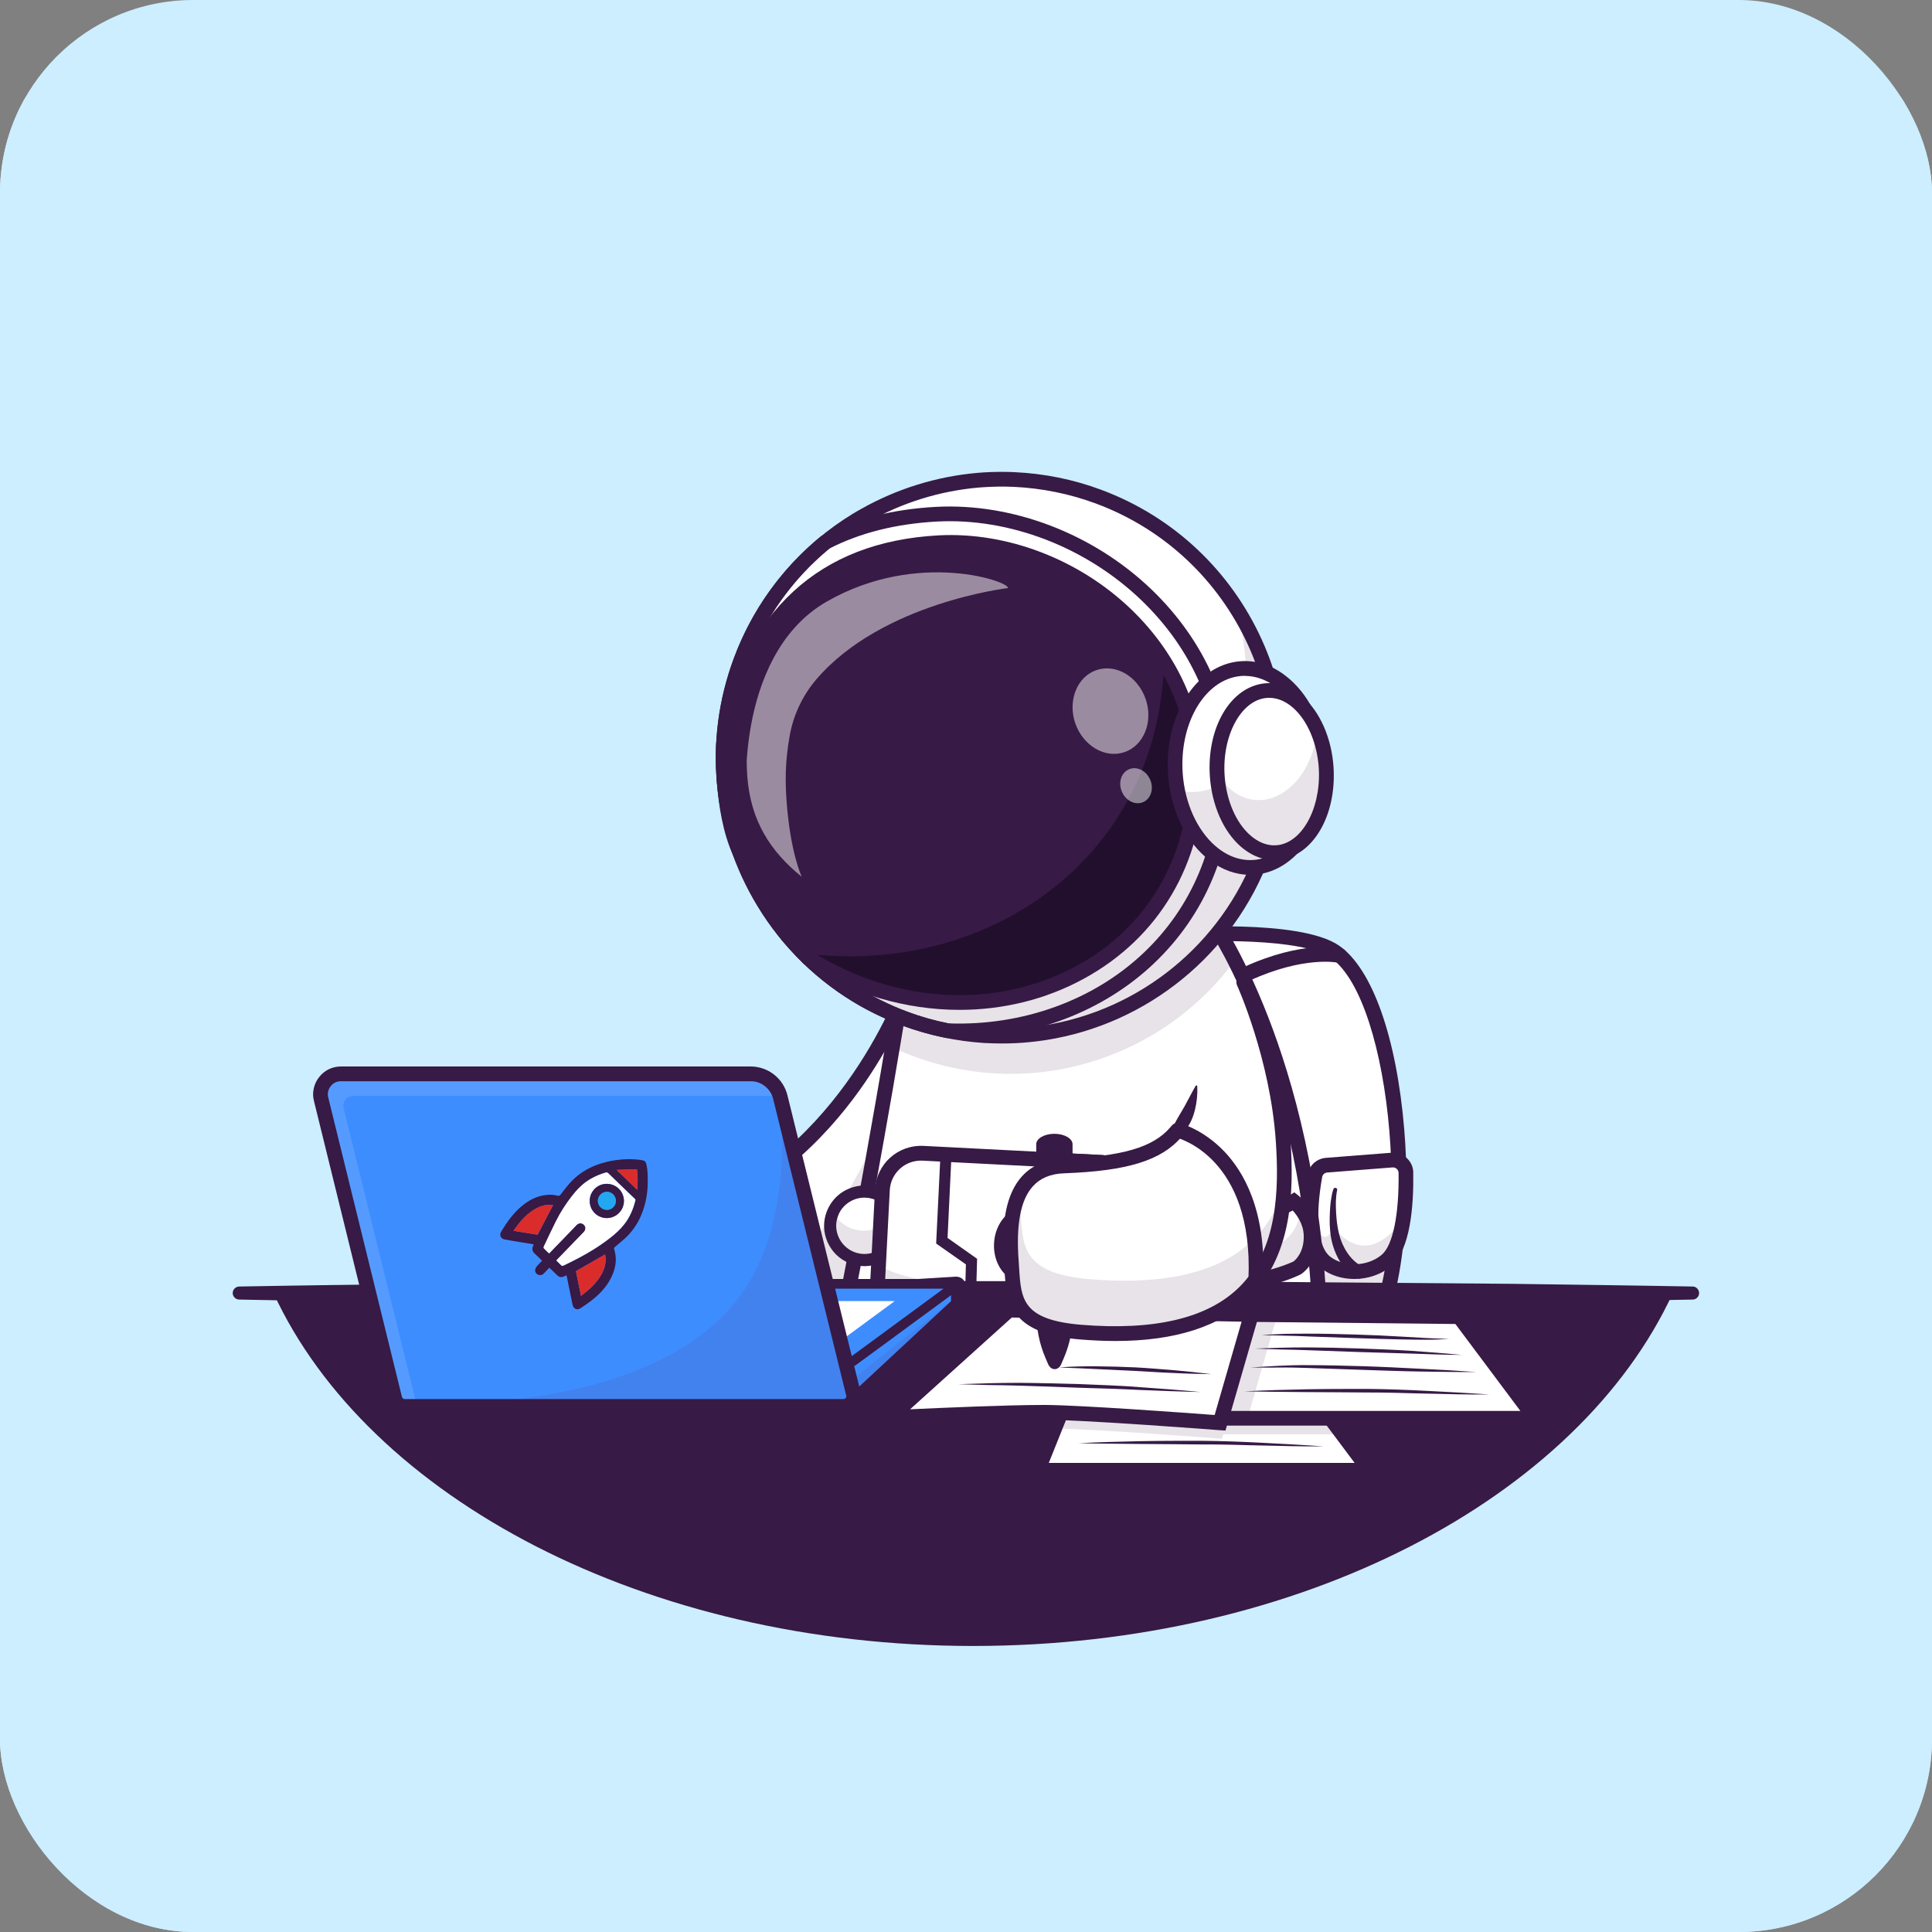 <svg width="20" height="20" viewBox="0 0 20 20" fill="none" xmlns="http://www.w3.org/2000/svg">
<rect x="0" y="0" width="20" height="20" fill="#808080" stroke="none"/>
<g clip-path="url(#clip0_2268_24550)">
<rect width="20" height="20" rx="2" fill="#CCEEFF"/>
<path d="M20 1H0V21H20V1Z" fill="#CCEEFF"/>
<path d="M12.11 9.684C12.11 9.684 13.43 9.583 13.818 9.851C14.518 10.335 14.714 12.956 14.171 13.885C13.772 14.567 11.328 14.215 11.328 14.215" fill="white"/>
<g opacity="0.35">
<path opacity="0.35" d="M14.171 13.885C13.772 14.567 11.328 14.215 11.328 14.215L11.542 12.975C12.074 13.037 13.9 13.207 14.24 12.626C14.346 12.445 14.424 12.199 14.475 11.918C14.513 12.684 14.419 13.461 14.171 13.885Z" fill="#371A45"/>
</g>
<path d="M12.632 14.383H12.6C11.941 14.38 11.324 14.292 11.317 14.291C11.297 14.288 11.279 14.277 11.267 14.261C11.255 14.245 11.25 14.225 11.253 14.205C11.256 14.185 11.266 14.167 11.283 14.155C11.299 14.142 11.319 14.137 11.339 14.14C12.005 14.236 13.799 14.37 14.105 13.847C14.638 12.935 14.422 10.363 13.775 9.914C13.475 9.707 12.476 9.733 12.116 9.76C12.096 9.762 12.076 9.755 12.061 9.742C12.046 9.729 12.036 9.71 12.034 9.69C12.033 9.67 12.039 9.65 12.053 9.634C12.066 9.619 12.085 9.609 12.105 9.608C12.16 9.604 13.456 9.508 13.862 9.789C14.206 10.027 14.458 10.74 14.537 11.696C14.597 12.422 14.549 13.39 14.237 13.924C14.059 14.228 13.519 14.383 12.632 14.383Z" fill="#371A45"/>
<path d="M14.411 12.009L13.734 12.062C13.704 12.064 13.676 12.076 13.654 12.096C13.633 12.115 13.618 12.142 13.613 12.171C13.574 12.39 13.509 12.899 13.723 13.067C13.899 13.207 14.186 13.19 14.354 13.047C14.541 12.888 14.559 12.388 14.555 12.14C14.555 12.122 14.551 12.104 14.543 12.087C14.536 12.071 14.525 12.056 14.511 12.044C14.498 12.031 14.482 12.022 14.465 12.016C14.448 12.01 14.429 12.008 14.411 12.009Z" fill="white"/>
<g opacity="0.35">
<path opacity="0.35" d="M13.613 12.171C13.573 12.39 13.51 12.9 13.723 13.068C13.9 13.207 14.186 13.19 14.354 13.048C14.469 12.95 14.52 12.723 14.541 12.505C14.511 12.614 14.463 12.702 14.404 12.76C14.063 13.093 13.807 12.702 13.807 12.702C13.807 12.702 13.763 12.797 13.728 12.803C13.58 12.825 13.61 12.364 13.63 12.125C13.622 12.139 13.616 12.155 13.613 12.171Z" fill="#371A45"/>
</g>
<path d="M14.02 13.24C13.894 13.24 13.77 13.203 13.675 13.127C13.437 12.941 13.486 12.44 13.537 12.158C13.545 12.112 13.568 12.07 13.602 12.039C13.637 12.008 13.681 11.989 13.727 11.986L14.405 11.933C14.433 11.931 14.462 11.935 14.489 11.944C14.516 11.953 14.541 11.968 14.562 11.987C14.583 12.007 14.6 12.03 14.612 12.056C14.624 12.082 14.63 12.111 14.63 12.139C14.635 12.487 14.6 12.937 14.402 13.105C14.298 13.195 14.158 13.24 14.02 13.24ZM14.417 12.085L13.739 12.138C13.726 12.139 13.714 12.144 13.705 12.152C13.696 12.161 13.689 12.172 13.687 12.184C13.613 12.601 13.643 12.909 13.769 13.008C13.914 13.121 14.158 13.113 14.304 12.989C14.419 12.891 14.484 12.574 14.478 12.141C14.478 12.134 14.476 12.126 14.473 12.119C14.47 12.112 14.465 12.105 14.459 12.1C14.454 12.095 14.447 12.091 14.44 12.088C14.432 12.086 14.424 12.085 14.417 12.085Z" fill="#371A45"/>
<path d="M14.029 13.223C14.017 13.216 14.006 13.209 13.996 13.201C13.987 13.194 13.978 13.187 13.97 13.179C13.954 13.164 13.938 13.148 13.924 13.131C13.896 13.099 13.872 13.063 13.852 13.025C13.813 12.951 13.787 12.871 13.775 12.788C13.77 12.748 13.766 12.707 13.765 12.667C13.764 12.626 13.765 12.588 13.767 12.548C13.768 12.508 13.772 12.469 13.777 12.43C13.783 12.39 13.789 12.352 13.803 12.31C13.805 12.305 13.809 12.301 13.813 12.298C13.818 12.296 13.823 12.295 13.828 12.297C13.834 12.298 13.838 12.302 13.84 12.306C13.843 12.311 13.844 12.316 13.842 12.322L13.841 12.324C13.834 12.357 13.831 12.397 13.829 12.434C13.828 12.472 13.829 12.51 13.831 12.548C13.835 12.625 13.843 12.699 13.861 12.771C13.878 12.841 13.907 12.908 13.947 12.968C13.966 12.997 13.988 13.023 14.013 13.047C14.025 13.059 14.038 13.07 14.051 13.079C14.058 13.085 14.065 13.089 14.071 13.093C14.077 13.096 14.082 13.099 14.088 13.102C14.097 13.105 14.106 13.11 14.113 13.116C14.12 13.122 14.126 13.13 14.13 13.139C14.134 13.147 14.136 13.156 14.136 13.166C14.136 13.176 14.134 13.185 14.131 13.194C14.127 13.203 14.121 13.211 14.114 13.217C14.107 13.224 14.099 13.229 14.09 13.232C14.081 13.235 14.071 13.236 14.062 13.235C14.052 13.234 14.043 13.231 14.035 13.226L14.029 13.223Z" fill="#371A45"/>
<path d="M12.905 10.158C12.888 10.158 12.871 10.152 12.858 10.141C12.844 10.13 12.835 10.115 12.831 10.098C12.827 10.081 12.829 10.063 12.837 10.048C12.845 10.032 12.858 10.02 12.874 10.012C13.492 9.729 13.872 9.814 13.887 9.817C13.897 9.82 13.906 9.824 13.915 9.83C13.923 9.836 13.93 9.843 13.935 9.851C13.94 9.86 13.944 9.869 13.945 9.879C13.947 9.889 13.947 9.899 13.944 9.909C13.942 9.919 13.938 9.928 13.932 9.936C13.926 9.944 13.919 9.951 13.91 9.957C13.902 9.962 13.892 9.965 13.883 9.967C13.873 9.969 13.863 9.968 13.853 9.966C13.848 9.965 13.502 9.892 12.937 10.151C12.927 10.156 12.916 10.158 12.905 10.158Z" fill="#371A45"/>
<path d="M9.411 10.166C9.411 10.166 8.805 11.986 7.142 12.573V13.689H9.411V10.166Z" fill="white"/>
<path d="M9.411 10.166V13.689H7.142V12.573C8.805 11.986 9.411 10.166 9.411 10.166Z" fill="white"/>
<g opacity="0.35">
<path opacity="0.35" d="M9.411 10.878V13.689H7.408C8.87 12.963 9.411 10.878 9.411 10.878Z" fill="#371A45"/>
</g>
<path d="M9.487 13.766H7.065V12.519L7.116 12.501C8.724 11.934 9.333 10.16 9.339 10.142L9.487 9.697V13.766ZM7.218 13.613H9.335V10.546C9.228 10.77 9.103 10.987 8.963 11.193C8.636 11.675 8.068 12.31 7.218 12.627L7.218 13.613Z" fill="#371A45"/>
<path d="M13.664 13.689H8.719C8.719 13.689 8.991 12.32 9.238 10.843C9.277 10.614 9.314 10.382 9.351 10.153C9.651 8.237 12.517 9.486 12.517 9.486C12.517 9.486 12.629 9.639 12.783 9.942C13.102 10.566 13.601 11.829 13.664 13.689Z" fill="white"/>
<path d="M13.743 13.766H8.626L8.644 13.675C8.648 13.656 9.01 11.831 9.275 10.141C9.344 9.701 9.55 9.384 9.887 9.199C10.833 8.679 12.479 9.386 12.548 9.416L12.567 9.425L12.579 9.441C12.59 9.456 12.852 9.818 13.127 10.525C13.38 11.175 13.692 12.251 13.741 13.687L13.743 13.766ZM8.812 13.613H13.585C13.483 11.118 12.581 9.715 12.467 9.548C12.279 9.47 10.788 8.878 9.96 9.333C9.667 9.494 9.487 9.774 9.426 10.165C9.194 11.642 8.888 13.222 8.812 13.613Z" fill="#371A45"/>
<g opacity="0.35">
<path opacity="0.35" d="M11.061 13.896C11.053 13.938 11.046 13.979 11.039 14.019C11.046 13.979 11.053 13.938 11.061 13.896Z" fill="#371A45"/>
</g>
<g opacity="0.35">
<path opacity="0.35" d="M9.176 12.077C9.129 12.494 9.102 12.855 9.097 13.157C9.089 12.876 9.117 12.514 9.176 12.077Z" fill="#371A45"/>
</g>
<path d="M9.199 12.94C9.337 12.802 9.337 12.577 9.199 12.439C9.06 12.3 8.836 12.3 8.697 12.439C8.559 12.577 8.559 12.802 8.697 12.94C8.836 13.079 9.06 13.079 9.199 12.94Z" fill="white"/>
<g opacity="0.35">
<path opacity="0.35" d="M8.594 12.698C8.594 12.746 8.603 12.793 8.621 12.837C8.64 12.881 8.667 12.92 8.701 12.954C8.735 12.987 8.775 13.013 8.819 13.03C8.863 13.048 8.911 13.056 8.958 13.055C9.006 13.053 9.052 13.043 9.096 13.023C9.139 13.003 9.178 12.975 9.21 12.94C9.242 12.905 9.267 12.864 9.283 12.82C9.299 12.775 9.306 12.727 9.303 12.68C9.302 12.628 9.289 12.576 9.265 12.529C9.238 12.591 9.194 12.643 9.138 12.681C9.082 12.718 9.017 12.739 8.95 12.74C8.883 12.742 8.817 12.725 8.759 12.69C8.701 12.656 8.654 12.606 8.624 12.546C8.603 12.594 8.592 12.646 8.594 12.698Z" fill="#371A45"/>
</g>
<path d="M8.948 13.107C8.84 13.107 8.735 13.064 8.657 12.989C8.58 12.913 8.534 12.809 8.531 12.701C8.529 12.618 8.552 12.537 8.596 12.467C8.64 12.397 8.703 12.342 8.779 12.309C8.854 12.275 8.938 12.264 9.019 12.278C9.101 12.293 9.176 12.33 9.236 12.387C9.296 12.444 9.337 12.517 9.356 12.598C9.374 12.678 9.368 12.762 9.338 12.839C9.309 12.916 9.257 12.983 9.189 13.031C9.122 13.078 9.042 13.105 8.959 13.107L8.948 13.107ZM8.949 12.398H8.941C8.903 12.399 8.865 12.407 8.83 12.423C8.795 12.438 8.763 12.461 8.736 12.489C8.71 12.516 8.689 12.549 8.676 12.585C8.662 12.621 8.655 12.659 8.656 12.697C8.659 12.775 8.692 12.848 8.748 12.901C8.804 12.954 8.879 12.983 8.956 12.981C9.033 12.979 9.107 12.946 9.16 12.89C9.213 12.835 9.242 12.76 9.241 12.682C9.239 12.606 9.207 12.534 9.153 12.481C9.098 12.428 9.025 12.398 8.949 12.398V12.398Z" fill="#371A45"/>
<g opacity="0.35">
<path opacity="0.35" d="M9.12 13.035C9.175 12.672 9.193 12.305 9.175 11.938C9.167 12.138 9.147 12.337 9.117 12.535C9.08 12.778 9.069 13.032 9.092 13.281C9.098 13.199 9.108 13.116 9.12 13.035Z" fill="#371A45"/>
</g>
<path d="M9.462 13.722L11.315 13.817C11.421 13.822 11.524 13.785 11.603 13.714C11.681 13.643 11.729 13.544 11.734 13.438L11.785 12.452C11.789 12.361 11.762 12.27 11.708 12.196C11.653 12.122 11.575 12.068 11.486 12.045C11.46 12.038 11.433 12.034 11.406 12.033L9.554 11.938C9.448 11.933 9.345 11.97 9.266 12.041C9.187 12.111 9.14 12.211 9.134 12.316L9.094 13.097L9.083 13.302C9.078 13.408 9.115 13.512 9.186 13.59C9.257 13.669 9.356 13.716 9.462 13.722Z" fill="white"/>
<g opacity="0.35">
<path opacity="0.35" d="M9.462 13.722L11.315 13.817C11.42 13.822 11.524 13.785 11.602 13.714C11.681 13.643 11.728 13.544 11.734 13.438L11.785 12.452C11.789 12.36 11.762 12.27 11.707 12.195C11.653 12.121 11.575 12.068 11.486 12.045C11.377 12.109 11.308 12.151 11.308 12.151C11.177 12.938 10.931 13.321 9.948 13.286C9.523 13.271 9.259 13.193 9.094 13.097L9.084 13.302C9.078 13.408 9.115 13.511 9.186 13.59C9.257 13.668 9.356 13.716 9.462 13.722Z" fill="#371A45"/>
</g>
<path d="M11.336 13.894C11.327 13.894 11.319 13.894 11.311 13.894L9.458 13.799C9.332 13.792 9.214 13.735 9.13 13.642C9.045 13.548 9.001 13.425 9.007 13.299L9.058 12.313C9.065 12.187 9.121 12.069 9.215 11.984C9.308 11.9 9.432 11.856 9.558 11.862L11.41 11.957C11.536 11.964 11.655 12.02 11.739 12.114C11.823 12.207 11.867 12.331 11.861 12.457L11.81 13.443C11.804 13.565 11.751 13.679 11.662 13.763C11.574 13.847 11.457 13.894 11.335 13.894H11.336ZM11.319 13.741C11.404 13.746 11.488 13.716 11.552 13.658C11.615 13.601 11.653 13.521 11.658 13.435L11.709 12.449C11.713 12.363 11.683 12.28 11.626 12.216C11.568 12.152 11.488 12.114 11.403 12.11L9.55 12.015C9.464 12.011 9.381 12.04 9.317 12.098C9.254 12.155 9.215 12.235 9.211 12.321L9.16 13.307C9.156 13.392 9.186 13.476 9.243 13.54C9.3 13.603 9.38 13.642 9.466 13.646L11.319 13.741H11.319Z" fill="#371A45"/>
<path d="M9.388 13.711C9.412 13.717 9.437 13.721 9.462 13.722L11.315 13.817C11.391 13.821 11.467 13.803 11.534 13.764C11.6 13.726 11.654 13.669 11.69 13.601C11.716 13.551 11.731 13.495 11.734 13.439L11.756 13.001L11.764 12.856L11.785 12.453C11.79 12.347 11.753 12.243 11.682 12.165C11.611 12.086 11.512 12.039 11.406 12.033L11.006 12.013C11.096 12.035 11.176 12.088 11.232 12.162C11.287 12.237 11.315 12.328 11.311 12.421L11.284 12.954L11.26 13.407C11.249 13.627 11.06 13.797 10.841 13.786L9.388 13.711Z" fill="white"/>
<g opacity="0.35">
<path opacity="0.35" d="M9.388 13.711C9.412 13.718 9.437 13.721 9.462 13.723L11.315 13.818C11.42 13.823 11.524 13.786 11.602 13.715C11.681 13.644 11.728 13.545 11.734 13.439L11.764 12.856C11.712 12.957 11.622 13.079 11.487 13.085C11.413 13.089 11.344 13.032 11.283 12.954L11.26 13.408C11.249 13.627 11.06 13.798 10.841 13.786L9.388 13.711Z" fill="#371A45"/>
</g>
<path d="M11.336 13.894C11.328 13.894 11.319 13.894 11.311 13.893L9.458 13.798C9.428 13.797 9.398 13.792 9.369 13.785L9.392 13.635L10.845 13.71C10.931 13.714 11.014 13.684 11.078 13.627C11.141 13.569 11.18 13.489 11.184 13.404L11.235 12.417C11.239 12.342 11.216 12.268 11.171 12.208C11.126 12.147 11.061 12.105 10.988 12.087L11.01 11.937L11.41 11.957C11.536 11.964 11.654 12.02 11.739 12.114C11.823 12.208 11.867 12.331 11.861 12.457L11.81 13.443C11.804 13.564 11.751 13.679 11.663 13.762C11.575 13.846 11.458 13.893 11.336 13.894H11.336ZM11.186 13.734L11.319 13.741C11.404 13.745 11.488 13.715 11.551 13.658C11.615 13.6 11.653 13.52 11.658 13.435L11.709 12.448C11.713 12.363 11.683 12.279 11.626 12.216C11.568 12.152 11.488 12.114 11.402 12.109L11.283 12.103C11.356 12.194 11.393 12.308 11.387 12.425L11.337 13.411C11.331 13.534 11.277 13.65 11.186 13.734L11.186 13.734Z" fill="#371A45"/>
<path d="M10.555 12.885C10.553 12.922 10.591 13.218 10.591 13.218L10.799 13.228C10.942 13.234 11.065 13.092 11.073 12.909C11.081 12.726 10.972 12.573 10.829 12.566L10.621 12.557C10.621 12.557 10.557 12.826 10.555 12.885Z" fill="#22A7F0"/>
<g opacity="0.35">
<path opacity="0.35" d="M10.555 12.885C10.553 12.922 10.591 13.218 10.591 13.218L10.799 13.228C10.942 13.234 11.065 13.092 11.073 12.909C11.081 12.726 10.972 12.573 10.829 12.566L10.621 12.557C10.621 12.557 10.557 12.826 10.555 12.885Z" fill="#371A45"/>
</g>
<path d="M10.808 13.285C10.804 13.285 10.8 13.285 10.796 13.285L10.651 13.278C10.62 13.277 10.59 13.265 10.567 13.243C10.544 13.222 10.53 13.194 10.526 13.162C10.496 12.917 10.497 12.892 10.497 12.882C10.499 12.847 10.517 12.754 10.551 12.605C10.558 12.575 10.575 12.548 10.6 12.529C10.624 12.51 10.655 12.501 10.686 12.502L10.831 12.509C10.918 12.513 10.997 12.559 11.054 12.638C11.107 12.713 11.134 12.81 11.13 12.911C11.12 13.12 10.977 13.285 10.808 13.285ZM10.612 12.888C10.612 12.893 10.612 12.929 10.639 13.148C10.64 13.153 10.642 13.156 10.645 13.159C10.648 13.162 10.652 13.164 10.657 13.164L10.801 13.171C10.913 13.176 11.008 13.057 11.015 12.906C11.019 12.831 10.999 12.759 10.961 12.705C10.925 12.655 10.877 12.626 10.826 12.623L10.681 12.617C10.677 12.617 10.672 12.618 10.669 12.62C10.665 12.623 10.663 12.627 10.662 12.631C10.617 12.829 10.612 12.877 10.612 12.888V12.888Z" fill="#371A45"/>
<path d="M10.864 12.898C10.873 12.715 10.763 12.562 10.62 12.555C10.477 12.549 10.354 12.691 10.346 12.874C10.338 13.057 10.447 13.21 10.59 13.217C10.733 13.223 10.856 13.081 10.864 12.898Z" fill="#22A7F0"/>
<path d="M10.865 12.899C10.864 12.935 10.857 12.971 10.846 13.006C10.85 12.828 10.742 12.681 10.602 12.675C10.488 12.669 10.388 12.758 10.347 12.886C10.347 12.882 10.347 12.879 10.347 12.875C10.355 12.692 10.478 12.549 10.621 12.556C10.764 12.562 10.873 12.716 10.865 12.899Z" fill="white"/>
<g opacity="0.35">
<path opacity="0.35" d="M10.865 12.899C10.857 13.082 10.734 13.224 10.591 13.218C10.448 13.211 10.339 13.058 10.347 12.875C10.349 12.841 10.355 12.807 10.364 12.774C10.4 12.89 10.487 12.973 10.591 12.978C10.706 12.983 10.809 12.891 10.848 12.76C10.862 12.805 10.868 12.852 10.865 12.899Z" fill="#371A45"/>
</g>
<path d="M10.6 13.276C10.596 13.276 10.592 13.276 10.588 13.275C10.414 13.268 10.28 13.087 10.29 12.873C10.3 12.659 10.448 12.491 10.624 12.499C10.711 12.503 10.79 12.549 10.846 12.629C10.9 12.704 10.927 12.801 10.922 12.902C10.918 13.003 10.882 13.097 10.822 13.167C10.761 13.237 10.683 13.276 10.6 13.276ZM10.404 12.878C10.397 13.029 10.482 13.156 10.593 13.161C10.644 13.163 10.695 13.139 10.735 13.092C10.778 13.042 10.804 12.973 10.808 12.897C10.811 12.821 10.792 12.749 10.753 12.695C10.717 12.645 10.67 12.616 10.618 12.614C10.506 12.609 10.411 12.727 10.404 12.878H10.404Z" fill="#371A45"/>
<path d="M10.038 13.802H10.037C10.021 13.801 10.007 13.795 9.997 13.784C9.986 13.773 9.98 13.758 9.981 13.743L9.999 13.089L9.691 12.873L9.736 11.948C9.737 11.933 9.743 11.919 9.755 11.909C9.766 11.898 9.781 11.893 9.796 11.894C9.803 11.894 9.811 11.896 9.817 11.899C9.824 11.902 9.83 11.907 9.835 11.912C9.84 11.918 9.844 11.924 9.847 11.931C9.849 11.939 9.851 11.946 9.85 11.954L9.809 12.815L10.115 13.031L10.095 13.746C10.095 13.761 10.089 13.775 10.078 13.785C10.067 13.796 10.053 13.802 10.038 13.802Z" fill="#371A45"/>
<path d="M13.393 12.437C13.393 12.437 13.565 12.573 13.572 12.784C13.581 13.027 13.429 13.126 13.429 13.126C13.429 13.126 12.762 13.467 11.693 13.24C11.693 13.24 11.379 12.842 11.729 12.618C11.729 12.618 12.857 12.773 13.393 12.437Z" fill="white"/>
<g opacity="0.35">
<path opacity="0.35" d="M13.572 12.784C13.581 13.027 13.428 13.125 13.428 13.125C13.428 13.125 12.762 13.467 11.693 13.24C11.693 13.24 11.589 13.109 11.567 12.955C11.572 12.962 11.576 12.966 11.576 12.966C12.357 13.132 12.923 12.994 13.171 12.908C13.344 12.848 13.459 12.692 13.455 12.517C13.455 12.515 13.455 12.512 13.455 12.51C13.455 12.506 13.455 12.502 13.454 12.498C13.504 12.558 13.568 12.657 13.572 12.784Z" fill="#371A45"/>
</g>
<path d="M12.418 13.394C12.2 13.394 11.952 13.372 11.678 13.314L11.651 13.309L11.634 13.287C11.626 13.278 11.455 13.058 11.493 12.831C11.512 12.717 11.578 12.624 11.688 12.553L11.711 12.538L11.739 12.542C11.75 12.543 12.847 12.689 13.353 12.371L13.399 12.343L13.441 12.376C13.449 12.383 13.64 12.538 13.649 12.78C13.659 13.064 13.478 13.184 13.47 13.189L13.463 13.193C13.443 13.204 13.061 13.394 12.418 13.394ZM11.738 13.171C12.705 13.368 13.332 13.086 13.39 13.059C13.407 13.046 13.503 12.965 13.496 12.786C13.492 12.67 13.425 12.578 13.382 12.531C12.86 12.814 11.929 12.719 11.748 12.697C11.688 12.741 11.654 12.793 11.643 12.856C11.622 12.982 11.703 13.119 11.738 13.171Z" fill="#371A45"/>
<g opacity="0.35">
<path opacity="0.35" d="M12.783 9.942C12.329 10.56 11.649 10.965 10.906 11.082C10.851 11.09 10.797 11.097 10.742 11.103C10.307 11.145 9.868 11.088 9.458 10.935C9.41 10.917 9.362 10.898 9.316 10.878C9.29 10.867 9.264 10.855 9.238 10.843C9.277 10.614 9.314 10.382 9.35 10.153C9.651 8.237 12.517 9.486 12.517 9.486C12.517 9.486 12.629 9.64 12.783 9.942Z" fill="#371A45"/>
</g>
<path d="M7.905 9.339C8.16 9.759 8.518 10.107 8.946 10.35C9.036 10.4 9.129 10.446 9.223 10.488C9.27 10.508 9.318 10.527 9.366 10.545C9.51 10.598 9.657 10.64 9.808 10.67C10.085 10.725 10.368 10.74 10.649 10.712C10.704 10.707 10.759 10.7 10.813 10.691C11.81 10.534 12.695 9.859 13.07 8.846C13.624 7.354 12.864 5.695 11.372 5.142C11.092 5.037 10.798 4.978 10.5 4.964C10.466 4.962 10.432 4.961 10.398 4.961C10.306 4.96 10.216 4.963 10.126 4.971C9.711 5.007 9.31 5.131 8.948 5.336C8.891 5.368 8.835 5.403 8.78 5.439C8.27 5.776 7.88 6.267 7.667 6.841C7.349 7.699 7.465 8.612 7.905 9.339Z" fill="white"/>
<path d="M10.37 10.733C10.31 10.733 10.25 10.732 10.191 10.728C9.908 10.71 9.629 10.651 9.364 10.552C9.311 10.532 9.264 10.513 9.221 10.494C9.126 10.453 9.033 10.407 8.943 10.356C8.514 10.113 8.155 9.764 7.899 9.342C7.439 8.582 7.352 7.669 7.661 6.838C7.874 6.263 8.265 5.77 8.777 5.432C8.83 5.397 8.887 5.362 8.945 5.329C9.308 5.124 9.71 4.999 10.125 4.963C10.215 4.956 10.307 4.952 10.398 4.953C10.435 4.953 10.468 4.954 10.501 4.956C10.8 4.97 11.094 5.03 11.375 5.134C12.868 5.689 13.633 7.355 13.078 8.849C12.715 9.827 11.848 10.536 10.815 10.698C10.761 10.707 10.705 10.714 10.65 10.72C10.557 10.729 10.463 10.733 10.37 10.733ZM7.912 9.334C8.166 9.754 8.523 10.101 8.95 10.343C9.04 10.393 9.132 10.439 9.227 10.48C9.269 10.499 9.316 10.518 9.369 10.538C9.633 10.636 9.91 10.695 10.191 10.713C10.344 10.722 10.496 10.72 10.648 10.705C10.703 10.699 10.758 10.692 10.812 10.684C11.839 10.522 12.702 9.817 13.063 8.843C13.615 7.358 12.855 5.7 11.369 5.149C11.09 5.045 10.797 4.985 10.5 4.971C10.467 4.97 10.434 4.969 10.398 4.969C10.307 4.968 10.216 4.971 10.127 4.979C9.714 5.014 9.313 5.139 8.952 5.343C8.895 5.375 8.838 5.41 8.785 5.445C8.276 5.781 7.887 6.271 7.675 6.843C7.368 7.67 7.454 8.578 7.912 9.334H7.912Z" fill="#371A45"/>
<g opacity="0.35">
<path opacity="0.35" d="M13.071 8.846C12.695 9.859 11.81 10.534 10.814 10.691C10.759 10.699 10.705 10.706 10.649 10.712C10.215 10.754 9.776 10.697 9.366 10.545C9.318 10.526 9.271 10.507 9.224 10.487C9.129 10.446 9.036 10.4 8.946 10.349C8.518 10.107 8.16 9.759 7.906 9.338C7.768 9.112 7.663 8.867 7.592 8.612C7.901 9.096 8.348 9.477 8.875 9.705C8.921 9.725 8.969 9.744 9.018 9.762C9.427 9.915 9.866 9.972 10.3 9.929C10.356 9.924 10.411 9.917 10.465 9.908C11.461 9.752 12.346 9.076 12.722 8.063C12.934 7.495 12.96 6.875 12.798 6.291C13.267 7.026 13.398 7.965 13.071 8.846Z" fill="#371A45"/>
</g>
<path d="M10.37 10.785C10.309 10.785 10.248 10.783 10.187 10.779C10.056 10.771 9.925 10.754 9.796 10.728C9.643 10.697 9.492 10.655 9.346 10.6C9.292 10.58 9.244 10.56 9.2 10.541C9.103 10.499 9.009 10.453 8.917 10.401C8.481 10.153 8.115 9.798 7.855 9.369C7.386 8.595 7.298 7.666 7.612 6.82C7.793 6.331 8.101 5.899 8.505 5.569C8.582 5.505 8.664 5.445 8.748 5.389C8.803 5.353 8.86 5.318 8.919 5.284C9.289 5.075 9.698 4.948 10.121 4.912C10.212 4.904 10.306 4.9 10.399 4.902C10.435 4.902 10.47 4.903 10.504 4.905C10.807 4.918 11.107 4.98 11.393 5.086C12.913 5.65 13.691 7.346 13.126 8.866C12.757 9.863 11.874 10.584 10.823 10.749C10.768 10.758 10.711 10.765 10.655 10.771C10.56 10.78 10.465 10.785 10.37 10.785ZM7.956 9.307C8.206 9.719 8.557 10.06 8.975 10.297C9.064 10.347 9.154 10.392 9.247 10.432C9.29 10.451 9.335 10.469 9.387 10.489C9.647 10.585 9.919 10.643 10.195 10.661C10.344 10.67 10.494 10.668 10.644 10.653C10.697 10.648 10.752 10.641 10.805 10.632C11.813 10.474 12.661 9.781 13.015 8.825C13.557 7.366 12.81 5.738 11.351 5.197C11.078 5.095 10.789 5.036 10.498 5.023C10.466 5.021 10.433 5.02 10.398 5.02C10.308 5.019 10.219 5.022 10.131 5.03C9.725 5.065 9.332 5.187 8.978 5.387C8.921 5.419 8.866 5.453 8.813 5.488C8.313 5.818 7.931 6.299 7.723 6.861C7.421 7.673 7.506 8.565 7.956 9.307Z" fill="#371A45"/>
<path d="M10.37 10.802C10.309 10.802 10.248 10.8 10.187 10.797C9.897 10.778 9.612 10.717 9.34 10.617C9.286 10.596 9.238 10.577 9.194 10.557C9.096 10.515 9.002 10.468 8.909 10.416C8.47 10.167 8.102 9.81 7.841 9.378C7.369 8.6 7.28 7.666 7.597 6.814C7.815 6.225 8.215 5.721 8.739 5.375C8.794 5.339 8.852 5.303 8.912 5.27C9.283 5.06 9.695 4.932 10.12 4.895C10.212 4.887 10.306 4.884 10.399 4.885C10.437 4.885 10.471 4.886 10.505 4.888C10.81 4.902 11.112 4.963 11.399 5.07C12.928 5.638 13.71 7.344 13.143 8.873C12.771 9.875 11.883 10.601 10.826 10.767C10.77 10.775 10.714 10.783 10.658 10.788C10.562 10.798 10.466 10.802 10.37 10.802ZM7.971 9.299C8.219 9.708 8.568 10.047 8.984 10.283C9.072 10.333 9.162 10.377 9.254 10.418C9.296 10.436 9.342 10.454 9.394 10.474C9.533 10.526 9.677 10.566 9.823 10.595C10.093 10.649 10.369 10.663 10.642 10.636C10.695 10.631 10.749 10.624 10.802 10.616C11.805 10.458 12.647 9.77 12.999 8.82C13.538 7.37 12.796 5.752 11.346 5.213C11.074 5.112 10.787 5.054 10.497 5.04C10.466 5.039 10.433 5.038 10.398 5.037C10.309 5.037 10.22 5.04 10.133 5.047C9.73 5.082 9.339 5.203 8.987 5.403C8.93 5.434 8.875 5.468 8.823 5.503C8.326 5.831 7.947 6.309 7.74 6.867C7.44 7.675 7.524 8.561 7.971 9.299V9.299Z" fill="#371A45"/>
<path d="M8.366 9.916C10.109 11.013 12.362 10.062 12.385 8.022C12.401 6.635 11.054 5.548 9.72 5.618C8.749 5.67 7.824 6.145 7.492 7.673C7.492 7.673 7.449 8.372 7.66 8.826C7.871 9.28 8.153 9.686 8.153 9.686L8.366 9.916Z" fill="#371A45"/>
<path d="M12.386 8.022C12.363 10.062 10.11 11.013 8.366 9.916L8.323 9.869C10.195 10.111 11.99 8.911 12.051 6.849C12.265 7.194 12.39 7.594 12.386 8.022Z" fill="#220F2D"/>
<path d="M9.926 10.748C9.886 10.748 9.846 10.748 9.806 10.746L9.794 10.745C9.639 10.714 9.488 10.671 9.34 10.616C9.286 10.596 9.238 10.576 9.194 10.557C9.096 10.515 9.002 10.468 8.909 10.416C8.47 10.167 8.102 9.81 7.841 9.378C7.369 8.6 7.28 7.665 7.597 6.814C7.779 6.322 8.089 5.888 8.494 5.555L8.5 5.55L8.507 5.547C8.846 5.371 9.243 5.271 9.689 5.247C10.484 5.205 11.318 5.525 11.92 6.102C12.473 6.633 12.773 7.316 12.765 8.026C12.757 8.797 12.474 9.47 11.948 9.971C11.425 10.469 10.694 10.748 9.926 10.748ZM9.818 10.594C10.585 10.622 11.323 10.355 11.842 9.861C12.338 9.389 12.605 8.754 12.613 8.024C12.62 7.357 12.337 6.714 11.814 6.212C11.242 5.664 10.451 5.359 9.698 5.399C9.276 5.422 8.902 5.516 8.585 5.679C8.203 5.993 7.912 6.403 7.74 6.867C7.44 7.674 7.524 8.561 7.971 9.299C8.219 9.708 8.568 10.047 8.984 10.283C9.072 10.332 9.162 10.377 9.254 10.417C9.296 10.435 9.342 10.454 9.394 10.473C9.532 10.525 9.673 10.565 9.818 10.594Z" fill="#371A45"/>
<path d="M9.933 10.454C9.385 10.454 8.825 10.295 8.326 9.981L8.317 9.975L8.091 9.73C8.079 9.713 7.803 9.313 7.591 8.858C7.375 8.392 7.414 7.698 7.416 7.668L7.418 7.657C7.708 6.319 8.482 5.608 9.717 5.542C10.426 5.505 11.17 5.79 11.707 6.305C12.201 6.779 12.469 7.389 12.462 8.023C12.452 8.939 11.999 9.707 11.219 10.132C10.825 10.347 10.383 10.454 9.933 10.454ZM8.416 9.857C9.275 10.394 10.32 10.448 11.146 9.998C11.876 9.6 12.3 8.88 12.309 8.021C12.316 7.43 12.064 6.86 11.601 6.415C11.094 5.929 10.393 5.659 9.725 5.695C8.569 5.756 7.843 6.425 7.568 7.683C7.565 7.749 7.539 8.384 7.73 8.794C7.924 9.212 8.183 9.594 8.213 9.638L8.416 9.857Z" fill="#371A45"/>
<path d="M12.974 8.979C13.386 8.955 13.695 8.476 13.662 7.907C13.63 7.339 13.269 6.898 12.856 6.921C12.443 6.945 12.135 7.425 12.167 7.993C12.2 8.561 12.561 9.002 12.974 8.979Z" fill="white"/>
<g opacity="0.35">
<path opacity="0.35" d="M13.027 8.974C12.645 9.034 12.286 8.684 12.19 8.179C12.266 8.2 12.346 8.205 12.425 8.193C12.834 8.128 13.313 7.644 13.252 7.079C13.247 7.041 13.044 6.978 13.037 6.941C13.349 7.028 13.606 7.379 13.656 7.834C13.718 8.399 13.436 8.909 13.027 8.974Z" fill="#371A45"/>
</g>
<path d="M12.94 9.056C12.794 9.056 12.652 9.005 12.522 8.907C12.29 8.729 12.135 8.426 12.097 8.075C12.03 7.471 12.341 6.922 12.79 6.851C12.969 6.823 13.148 6.872 13.306 6.994C13.538 7.171 13.693 7.473 13.731 7.825C13.798 8.429 13.487 8.978 13.038 9.049C13.006 9.054 12.973 9.056 12.94 9.056ZM12.887 6.996C12.863 6.996 12.838 6.998 12.813 7.002C12.444 7.06 12.191 7.534 12.248 8.058C12.282 8.364 12.419 8.635 12.615 8.785C12.739 8.88 12.878 8.919 13.015 8.898C13.384 8.839 13.637 8.366 13.58 7.841C13.546 7.536 13.409 7.264 13.213 7.115C13.111 7.037 13 6.997 12.887 6.997L12.887 6.996Z" fill="#371A45"/>
<path d="M13.182 8.826C13.519 8.819 13.784 8.446 13.774 7.995C13.764 7.543 13.482 7.183 13.145 7.191C12.808 7.199 12.543 7.571 12.554 8.023C12.564 8.474 12.846 8.834 13.182 8.826Z" fill="white"/>
<path d="M13.172 8.835C13.112 8.835 13.052 8.823 12.996 8.801C12.669 8.672 12.476 8.213 12.568 7.777C12.619 7.532 12.749 7.338 12.925 7.243C13.055 7.173 13.195 7.164 13.33 7.217C13.658 7.345 13.85 7.805 13.759 8.241C13.708 8.486 13.578 8.68 13.402 8.775C13.331 8.814 13.252 8.835 13.172 8.835ZM13.154 7.199C13.077 7.199 13.001 7.219 12.933 7.257C12.761 7.349 12.633 7.54 12.583 7.78C12.494 8.209 12.681 8.66 13.002 8.786C13.133 8.838 13.268 8.829 13.394 8.761C13.566 8.668 13.693 8.478 13.743 8.238C13.833 7.809 13.645 7.357 13.325 7.232C13.27 7.21 13.213 7.199 13.154 7.199Z" fill="#371A45"/>
<g opacity="0.35">
<path opacity="0.35" d="M12.628 8.416C12.574 8.271 12.56 8.11 12.58 7.956C12.731 8.277 13.049 8.38 13.316 8.182C13.489 8.055 13.601 7.831 13.631 7.592C13.641 7.612 13.65 7.633 13.658 7.655C13.795 8.025 13.676 8.496 13.392 8.706C13.107 8.916 12.766 8.786 12.628 8.416Z" fill="#371A45"/>
</g>
<path d="M13.189 8.903C13.082 8.903 12.976 8.866 12.879 8.792C12.691 8.649 12.561 8.386 12.529 8.088C12.475 7.58 12.71 7.136 13.063 7.078C13.197 7.056 13.33 7.092 13.45 7.183C13.637 7.325 13.768 7.589 13.8 7.887C13.853 8.395 13.619 8.839 13.265 8.897C13.24 8.901 13.215 8.903 13.189 8.903ZM13.138 7.224C13.122 7.224 13.105 7.225 13.088 7.228C12.824 7.272 12.637 7.658 12.681 8.072C12.708 8.329 12.817 8.553 12.971 8.67C13.056 8.735 13.149 8.762 13.24 8.747C13.505 8.703 13.691 8.317 13.648 7.903C13.62 7.646 13.512 7.422 13.358 7.304C13.288 7.251 13.213 7.224 13.138 7.224Z" fill="#371A45"/>
<g opacity="0.7">
<path opacity="0.7" d="M10.432 6.088C10.432 6.088 9.132 6.24 8.454 7.029L8.452 7.031C8.309 7.198 8.214 7.399 8.175 7.615C8.124 7.9 8.13 8.104 8.142 8.283C8.18 8.828 8.3 9.077 8.3 9.077C7.97 8.81 7.772 8.495 7.736 8.041C7.733 7.997 7.731 7.95 7.73 7.903C7.73 7.892 7.73 7.881 7.73 7.87C7.73 7.87 7.73 7.87 7.73 7.869C7.738 7.747 7.753 7.626 7.775 7.505C7.853 7.079 8.053 6.516 8.561 6.226C9.511 5.683 10.473 6.028 10.432 6.088Z" fill="white"/>
</g>
<g opacity="0.7">
<path opacity="0.7" d="M11.641 7.786C11.842 7.717 11.94 7.471 11.86 7.237C11.779 7.002 11.551 6.868 11.35 6.937C11.149 7.006 11.051 7.253 11.131 7.487C11.212 7.721 11.44 7.855 11.641 7.786Z" fill="white"/>
</g>
<g opacity="0.7">
<path opacity="0.7" d="M11.835 8.303C11.915 8.268 11.947 8.163 11.906 8.07C11.865 7.976 11.766 7.929 11.686 7.964C11.605 8 11.573 8.104 11.615 8.198C11.656 8.292 11.755 8.339 11.835 8.303Z" fill="white"/>
</g>
<path d="M17.317 13.386C16.34 15.504 13.467 17.039 10.074 17.039C6.682 17.039 3.808 15.504 2.831 13.386H17.317Z" fill="#371A45"/>
<path d="M14.176 15.22H10.744L10.918 14.787L11.176 14.145L13.389 14.168L13.898 14.848L14.176 15.22Z" fill="white"/>
<path d="M14.328 15.296H10.631L11.125 14.068L13.428 14.093L14.328 15.296ZM10.857 15.144H14.023L13.351 14.245L11.227 14.222L10.857 15.144Z" fill="#371A45"/>
<path d="M13.706 14.973C13.6 14.974 13.494 14.972 13.388 14.971L13.071 14.964C12.965 14.963 12.859 14.958 12.754 14.956C12.648 14.953 12.542 14.953 12.437 14.953C12.225 14.95 12.014 14.95 11.802 14.948L11.485 14.945C11.379 14.944 11.273 14.943 11.167 14.94C11.273 14.934 11.379 14.931 11.484 14.927L11.802 14.919C12.014 14.915 12.225 14.915 12.437 14.915C12.543 14.916 12.649 14.918 12.755 14.922C12.861 14.926 12.966 14.93 13.072 14.936L13.389 14.953C13.495 14.96 13.6 14.965 13.706 14.973Z" fill="#371A45"/>
<path d="M13.564 14.74C13.467 14.741 13.369 14.739 13.272 14.739L12.98 14.735C12.785 14.732 12.591 14.723 12.397 14.718L11.814 14.698C11.716 14.695 11.62 14.692 11.522 14.694C11.425 14.694 11.328 14.695 11.23 14.693C11.425 14.681 11.619 14.667 11.814 14.669C12.009 14.669 12.204 14.674 12.398 14.68C12.592 14.687 12.787 14.696 12.981 14.706L13.273 14.721C13.37 14.728 13.467 14.733 13.564 14.74Z" fill="#371A45"/>
<path d="M13.418 14.539C13.328 14.538 13.239 14.535 13.15 14.534L12.883 14.525L12.348 14.509L11.812 14.49C11.723 14.486 11.634 14.484 11.545 14.483C11.456 14.479 11.366 14.478 11.277 14.473C11.456 14.466 11.634 14.46 11.813 14.461C11.992 14.461 12.17 14.466 12.349 14.471C12.527 14.478 12.706 14.484 12.884 14.496L13.151 14.516C13.24 14.523 13.329 14.53 13.418 14.539Z" fill="#371A45"/>
<path d="M13.287 14.345C13.126 14.362 12.963 14.355 12.801 14.353C12.639 14.35 12.477 14.344 12.315 14.339L11.829 14.322C11.749 14.319 11.668 14.316 11.587 14.314C11.506 14.311 11.424 14.312 11.345 14.306L11.587 14.296C11.668 14.293 11.749 14.293 11.83 14.293C11.992 14.293 12.154 14.297 12.316 14.302C12.478 14.308 12.64 14.314 12.802 14.324C12.883 14.329 12.964 14.334 13.045 14.338C13.126 14.342 13.206 14.347 13.287 14.345Z" fill="#371A45"/>
<path d="M15.892 14.682H12.46L12.892 13.607L13.223 13.611L15.105 13.631L15.892 14.682Z" fill="white"/>
<path d="M10.446 13.562L9.212 14.675C9.212 14.675 10.312 14.619 10.822 14.62C11.238 14.621 12.63 14.728 12.63 14.728L12.954 13.607L10.446 13.562Z" fill="white"/>
<g opacity="0.35">
<path opacity="0.35" d="M13.898 14.848H12.663L12.65 14.894C12.65 14.894 11.406 14.798 10.918 14.787L11.176 14.145L13.389 14.168L13.898 14.848Z" fill="#371A45"/>
</g>
<path d="M15.892 14.682H12.46L12.892 13.607L13.223 13.611L15.105 13.631L15.892 14.682Z" fill="white"/>
<path d="M16.044 14.758H12.347L12.841 13.53L15.143 13.555L16.044 14.758ZM12.573 14.606H15.739L15.066 13.706L12.943 13.684L12.573 14.606Z" fill="#371A45"/>
<path d="M15.422 14.436C15.316 14.437 15.21 14.435 15.104 14.434L14.787 14.427C14.681 14.426 14.575 14.421 14.47 14.419C14.364 14.416 14.258 14.415 14.152 14.415C13.941 14.412 13.729 14.413 13.518 14.411L13.2 14.408C13.095 14.406 12.989 14.406 12.883 14.403C12.989 14.397 13.094 14.394 13.2 14.39L13.518 14.382C13.729 14.378 13.941 14.378 14.153 14.378C14.258 14.379 14.364 14.381 14.47 14.385C14.577 14.389 14.682 14.393 14.788 14.399L15.105 14.416C15.211 14.423 15.316 14.428 15.422 14.436Z" fill="#371A45"/>
<path d="M15.28 14.203C15.182 14.204 15.085 14.203 14.988 14.202L14.696 14.198C14.501 14.195 14.307 14.187 14.113 14.181L13.53 14.161C13.432 14.158 13.335 14.155 13.238 14.157C13.141 14.157 13.044 14.158 12.946 14.156C13.14 14.144 13.335 14.13 13.53 14.132C13.725 14.132 13.919 14.137 14.114 14.143C14.308 14.149 14.503 14.159 14.697 14.169L14.988 14.184C15.085 14.19 15.183 14.196 15.28 14.203Z" fill="#371A45"/>
<path d="M15.134 14.026C15.044 14.026 14.955 14.023 14.866 14.021L14.598 14.012L14.063 13.996L13.528 13.977C13.439 13.974 13.35 13.971 13.261 13.97C13.171 13.967 13.082 13.965 12.993 13.96C13.172 13.954 13.35 13.948 13.529 13.948C13.708 13.949 13.886 13.953 14.065 13.959C14.243 13.965 14.421 13.972 14.6 13.983L14.867 14.003C14.956 14.011 15.045 14.017 15.134 14.026Z" fill="#371A45"/>
<path d="M15.003 13.858C14.841 13.875 14.679 13.868 14.517 13.866C14.355 13.863 14.193 13.857 14.031 13.852L13.545 13.835C13.464 13.831 13.383 13.828 13.303 13.827C13.222 13.824 13.139 13.824 13.06 13.819L13.302 13.808C13.384 13.806 13.465 13.806 13.546 13.806C13.708 13.806 13.87 13.81 14.032 13.815C14.194 13.82 14.356 13.827 14.518 13.837C14.599 13.842 14.68 13.847 14.76 13.851C14.841 13.854 14.922 13.86 15.003 13.858Z" fill="#371A45"/>
<path d="M2.477 13.318L2.947 13.31L3.417 13.303L4.357 13.291L6.238 13.275C6.865 13.268 7.492 13.268 8.118 13.265L9.999 13.262L11.88 13.265C12.507 13.268 13.134 13.268 13.761 13.275L15.641 13.29L16.582 13.303L17.052 13.31L17.522 13.318C17.54 13.318 17.557 13.325 17.569 13.338C17.582 13.351 17.589 13.368 17.589 13.386C17.589 13.403 17.582 13.421 17.569 13.433C17.557 13.446 17.54 13.453 17.522 13.453L17.052 13.462L16.582 13.468L15.641 13.481L13.761 13.497C13.134 13.503 12.507 13.503 11.88 13.507L9.999 13.51L8.118 13.507C7.492 13.503 6.865 13.503 6.238 13.496L4.357 13.481L3.417 13.468L2.947 13.462L2.477 13.453C2.459 13.453 2.442 13.446 2.429 13.433C2.416 13.421 2.409 13.403 2.409 13.386C2.409 13.368 2.416 13.351 2.429 13.338C2.442 13.325 2.459 13.318 2.477 13.318V13.318Z" fill="#371A45"/>
<path d="M8.835 14.513L9.915 13.509C9.917 13.507 9.918 13.505 9.92 13.502C9.921 13.499 9.921 13.496 9.921 13.493V13.313C9.921 13.31 9.921 13.307 9.92 13.305C9.918 13.302 9.917 13.3 9.915 13.298C9.913 13.296 9.91 13.294 9.907 13.293C9.905 13.292 9.902 13.292 9.899 13.292L6.445 13.503L4.843 14.513L8.835 14.513Z" fill="#3E8DFF"/>
<g opacity="0.3">
<path opacity="0.3" d="M9.921 13.409V13.493C9.921 13.496 9.921 13.499 9.919 13.502C9.918 13.504 9.916 13.507 9.914 13.509L8.835 14.512H4.843L5.135 14.328H8.762L9.921 13.409Z" fill="#6B184E"/>
</g>
<path d="M8.865 14.589H4.578L6.421 13.428L9.894 13.216C9.907 13.215 9.92 13.217 9.933 13.222C9.945 13.226 9.957 13.233 9.966 13.242C9.976 13.252 9.984 13.262 9.989 13.275C9.994 13.287 9.997 13.3 9.997 13.313V13.494C9.997 13.507 9.994 13.52 9.989 13.533C9.984 13.545 9.976 13.556 9.966 13.565L8.865 14.589ZM5.107 14.437H8.805L9.845 13.47V13.372L6.469 13.578L5.107 14.437Z" fill="#371A45"/>
<path d="M8.835 14.088L9.921 13.29H6.445L4.843 14.088H8.835Z" fill="#3E8DFF"/>
<path d="M8.555 13.988L9.262 13.469H7.001L5.958 13.988H8.555Z" fill="white"/>
<path d="M8.851 14.138H4.63L6.433 13.24H9.856C9.871 13.24 9.886 13.245 9.898 13.254C9.91 13.263 9.919 13.275 9.924 13.289C9.929 13.303 9.929 13.319 9.924 13.333C9.92 13.348 9.911 13.36 9.898 13.369L8.851 14.138ZM5.055 14.038H8.818L9.768 13.34H6.457L5.055 14.038Z" fill="#371A45"/>
<path d="M8.732 14.56H4.191C4.167 14.559 4.144 14.552 4.126 14.537C4.107 14.522 4.094 14.502 4.088 14.479L3.325 11.379C3.317 11.348 3.316 11.315 3.323 11.284C3.33 11.252 3.344 11.223 3.364 11.197C3.383 11.172 3.409 11.152 3.438 11.138C3.467 11.123 3.498 11.116 3.53 11.116H7.77C7.838 11.116 7.904 11.138 7.958 11.178C8.013 11.218 8.053 11.274 8.073 11.339C8.076 11.345 8.077 11.352 8.079 11.358L8.835 14.428C8.839 14.444 8.839 14.46 8.836 14.476C8.833 14.492 8.826 14.506 8.816 14.519C8.806 14.532 8.793 14.542 8.779 14.549C8.764 14.556 8.748 14.56 8.732 14.56Z" fill="#3E8DFF"/>
<g opacity="0.3">
<path opacity="0.3" d="M8.732 14.56H4.191C4.177 14.56 4.163 14.557 4.15 14.551C4.137 14.546 4.125 14.538 4.115 14.528C4.672 14.555 6.607 14.57 7.531 13.573C8.123 12.934 8.132 11.934 8.073 11.339C8.075 11.345 8.077 11.352 8.079 11.358L8.835 14.428C8.839 14.444 8.839 14.46 8.836 14.476C8.833 14.492 8.826 14.506 8.816 14.519C8.806 14.532 8.793 14.542 8.779 14.549C8.764 14.556 8.748 14.56 8.732 14.56Z" fill="#6B184E"/>
</g>
<g opacity="0.35">
<path opacity="0.35" d="M3.557 11.472L4.317 14.56H4.191C4.167 14.56 4.144 14.552 4.126 14.537C4.107 14.522 4.094 14.502 4.088 14.479L3.325 11.379C3.317 11.348 3.316 11.315 3.323 11.284C3.33 11.252 3.344 11.223 3.364 11.197C3.383 11.172 3.409 11.152 3.438 11.138C3.467 11.123 3.498 11.116 3.53 11.116H7.77C7.839 11.116 7.907 11.139 7.962 11.181C8.017 11.223 8.057 11.281 8.076 11.348C8.063 11.346 8.049 11.345 8.036 11.345H3.656C3.641 11.345 3.625 11.349 3.611 11.355C3.597 11.362 3.585 11.372 3.576 11.384C3.566 11.397 3.559 11.411 3.556 11.426C3.553 11.441 3.553 11.457 3.557 11.472Z" fill="white"/>
</g>
<path d="M8.731 14.636H4.19C4.149 14.636 4.11 14.622 4.078 14.597C4.046 14.572 4.023 14.537 4.013 14.497L3.25 11.397C3.239 11.355 3.238 11.311 3.248 11.268C3.257 11.225 3.276 11.185 3.303 11.151C3.33 11.116 3.364 11.088 3.403 11.069C3.443 11.05 3.486 11.04 3.53 11.04H7.769C7.857 11.04 7.943 11.069 8.013 11.124C8.082 11.178 8.131 11.254 8.152 11.34L8.909 14.41C8.915 14.437 8.916 14.465 8.91 14.492C8.904 14.519 8.892 14.544 8.875 14.566C8.858 14.588 8.836 14.605 8.811 14.618C8.786 14.63 8.759 14.636 8.731 14.636V14.636ZM3.53 11.193C3.509 11.193 3.489 11.197 3.47 11.206C3.452 11.215 3.435 11.228 3.423 11.245C3.41 11.261 3.401 11.28 3.397 11.3C3.392 11.32 3.393 11.341 3.398 11.361L4.161 14.461C4.163 14.467 4.167 14.473 4.172 14.477C4.177 14.481 4.184 14.483 4.19 14.483H8.731C8.736 14.483 8.74 14.482 8.745 14.48C8.749 14.478 8.752 14.476 8.755 14.472C8.758 14.468 8.76 14.464 8.761 14.46C8.762 14.456 8.761 14.451 8.76 14.447L8.004 11.377C7.991 11.324 7.961 11.277 7.918 11.244C7.876 11.21 7.823 11.192 7.769 11.193H3.53Z" fill="#371A45"/>
<g opacity="0.35">
<path opacity="0.35" d="M13.223 13.611L12.914 14.682H12.46L12.892 13.607L13.223 13.611Z" fill="#371A45"/>
</g>
<path d="M10.446 13.562L9.212 14.675C9.212 14.675 10.312 14.619 10.822 14.62C11.238 14.621 12.63 14.728 12.63 14.728L12.954 13.607L10.446 13.562Z" fill="white"/>
<path d="M12.686 14.809L12.624 14.805C12.611 14.804 11.23 14.698 10.822 14.697C10.32 14.696 9.227 14.752 9.216 14.752L9.001 14.763L10.417 13.485L13.055 13.534L12.686 14.809ZM10.803 14.544H10.822C11.191 14.546 12.296 14.627 12.574 14.648L12.853 13.682L10.474 13.639L9.421 14.589C9.762 14.573 10.429 14.544 10.803 14.544V14.544Z" fill="#371A45"/>
<path d="M11.108 13.577C11.109 13.747 11.076 13.913 11.012 14.06L10.986 14.121C10.956 14.191 10.88 14.191 10.85 14.121L10.823 14.058C10.76 13.913 10.727 13.748 10.727 13.579V11.845C10.727 11.786 10.811 11.737 10.915 11.737C11.019 11.737 11.103 11.786 11.103 11.845C11.103 11.848 11.103 11.851 11.103 11.854L11.108 13.577Z" fill="#371A45"/>
<path d="M12.429 14.41C12.324 14.408 12.22 14.404 12.115 14.401L11.802 14.389C11.593 14.378 11.384 14.372 11.175 14.366C10.966 14.357 10.757 14.351 10.548 14.344C10.444 14.34 10.339 14.34 10.235 14.338C10.13 14.335 10.025 14.333 9.921 14.329C10.13 14.322 10.339 14.315 10.549 14.315C10.758 14.316 10.967 14.323 11.176 14.328L11.49 14.341C11.594 14.346 11.699 14.351 11.803 14.36L12.116 14.383C12.22 14.392 12.325 14.399 12.429 14.41Z" fill="#371A45"/>
<path d="M12.54 14.225C12.408 14.223 12.276 14.22 12.145 14.213C12.079 14.211 12.014 14.207 11.948 14.203C11.882 14.2 11.816 14.195 11.751 14.192L11.357 14.173C11.225 14.167 11.094 14.16 10.962 14.156C11.093 14.145 11.226 14.143 11.357 14.144C11.489 14.145 11.621 14.149 11.753 14.155C11.884 14.162 12.016 14.173 12.147 14.184C12.278 14.195 12.409 14.209 12.54 14.225Z" fill="#371A45"/>
<path d="M12.875 10.166C12.875 10.166 13.225 10.935 13.284 11.808C13.344 12.697 13.257 13.961 11.186 13.79C10.461 13.729 10.496 13.421 10.469 13.057C10.435 12.607 10.487 12.089 11.014 12.069C11.966 12.034 12.25 11.827 12.385 11.243" fill="white"/>
<g opacity="0.35">
<path opacity="0.35" d="M13.291 12.305C13.251 13.099 12.891 13.931 11.186 13.79C10.46 13.73 10.496 13.422 10.469 13.058C10.451 12.811 10.458 12.544 10.554 12.35C10.555 12.404 10.558 12.457 10.562 12.51C10.589 12.874 10.554 13.182 11.279 13.242C12.588 13.351 13.104 12.886 13.291 12.305Z" fill="#371A45"/>
</g>
<path d="M12.156 11.639C12.172 11.606 12.191 11.576 12.209 11.544C12.227 11.512 12.247 11.481 12.265 11.448C12.302 11.382 12.336 11.312 12.377 11.241C12.378 11.239 12.38 11.237 12.382 11.237C12.384 11.236 12.387 11.236 12.389 11.238C12.39 11.238 12.392 11.239 12.393 11.241C12.393 11.242 12.394 11.244 12.394 11.245C12.398 11.327 12.39 11.409 12.37 11.489C12.36 11.53 12.347 11.569 12.329 11.607C12.31 11.645 12.288 11.682 12.258 11.712C12.247 11.723 12.233 11.729 12.218 11.73C12.203 11.732 12.188 11.728 12.176 11.719C12.164 11.71 12.155 11.698 12.152 11.684C12.148 11.669 12.149 11.654 12.155 11.64L12.156 11.639Z" fill="#371A45"/>
<path d="M11.545 13.882C11.429 13.882 11.307 13.876 11.18 13.866C10.44 13.805 10.418 13.466 10.398 13.138C10.396 13.114 10.395 13.088 10.393 13.063C10.362 12.642 10.422 12.353 10.577 12.18C10.682 12.063 10.828 12 11.011 11.994C11.616 11.971 11.936 11.878 12.113 11.672C12.12 11.664 12.127 11.658 12.136 11.653C12.145 11.649 12.155 11.646 12.165 11.645C12.175 11.645 12.185 11.646 12.195 11.649C12.204 11.652 12.213 11.657 12.221 11.664C12.228 11.67 12.234 11.678 12.239 11.687C12.243 11.696 12.246 11.706 12.247 11.716C12.248 11.726 12.246 11.736 12.243 11.745C12.24 11.755 12.235 11.764 12.229 11.771C12.021 12.014 11.669 12.122 11.016 12.146C10.874 12.151 10.768 12.196 10.691 12.282C10.565 12.422 10.517 12.675 10.545 13.052C10.547 13.078 10.549 13.103 10.55 13.129C10.57 13.45 10.584 13.663 11.192 13.714C11.952 13.776 12.503 13.646 12.829 13.324C13.228 12.931 13.241 12.31 13.207 11.813C13.15 10.964 12.809 10.205 12.805 10.198C12.801 10.189 12.799 10.179 12.799 10.169C12.798 10.159 12.8 10.149 12.803 10.139C12.807 10.13 12.812 10.121 12.819 10.114C12.826 10.107 12.834 10.101 12.843 10.097C12.852 10.092 12.862 10.09 12.872 10.09C12.882 10.089 12.892 10.091 12.902 10.095C12.911 10.098 12.919 10.104 12.927 10.11C12.934 10.117 12.94 10.126 12.944 10.135C12.959 10.166 13.3 10.926 13.359 11.803C13.395 12.333 13.379 12.996 12.936 13.433C12.634 13.731 12.167 13.882 11.545 13.882Z" fill="#371A45"/>
<path d="M13 13.321H12.997C12.987 13.32 12.977 13.318 12.968 13.314C12.959 13.309 12.951 13.303 12.944 13.296C12.937 13.289 12.932 13.28 12.928 13.271C12.925 13.261 12.924 13.251 12.924 13.241C12.978 11.986 12.204 11.783 12.171 11.774C12.152 11.77 12.135 11.757 12.124 11.74C12.114 11.723 12.111 11.702 12.115 11.683C12.12 11.663 12.132 11.646 12.149 11.636C12.166 11.625 12.187 11.621 12.206 11.626C12.216 11.628 12.448 11.685 12.671 11.917C12.873 12.127 13.108 12.529 13.076 13.248C13.075 13.267 13.067 13.286 13.053 13.299C13.039 13.313 13.02 13.321 13 13.321Z" fill="#371A45"/>
<path d="M6.705 12.188C6.704 12.135 6.702 12.082 6.684 12.031C6.679 12.026 6.674 12.021 6.669 12.016C6.653 12.012 6.637 12.008 6.621 12.006C6.508 11.993 6.394 12.001 6.283 12.027C6.138 12.062 6.009 12.127 5.907 12.238C5.87 12.278 5.838 12.322 5.804 12.365C5.795 12.377 5.788 12.382 5.772 12.378C5.735 12.368 5.696 12.365 5.658 12.37C5.555 12.38 5.469 12.427 5.392 12.493C5.309 12.565 5.246 12.654 5.19 12.747C5.165 12.787 5.183 12.824 5.229 12.832L5.316 12.847C5.385 12.858 5.455 12.87 5.524 12.881C5.524 12.882 5.524 12.884 5.524 12.885C5.524 12.887 5.523 12.888 5.523 12.889C5.5 12.929 5.512 12.961 5.546 12.987C5.549 12.99 5.553 12.993 5.556 12.997C5.574 13.015 5.593 13.033 5.612 13.051C5.593 13.071 5.573 13.089 5.557 13.109C5.548 13.12 5.542 13.133 5.54 13.147C5.537 13.168 5.551 13.188 5.57 13.195C5.58 13.2 5.59 13.201 5.6 13.199C5.611 13.197 5.62 13.193 5.627 13.185C5.647 13.165 5.667 13.145 5.687 13.123C5.713 13.149 5.738 13.173 5.763 13.197C5.791 13.224 5.809 13.227 5.844 13.211C5.85 13.208 5.857 13.205 5.865 13.202C5.866 13.21 5.868 13.216 5.869 13.222C5.888 13.317 5.907 13.412 5.927 13.506C5.936 13.551 5.975 13.567 6.012 13.541C6.047 13.518 6.081 13.495 6.114 13.47C6.19 13.412 6.258 13.345 6.307 13.262C6.368 13.158 6.395 13.048 6.357 12.929C6.356 12.926 6.356 12.923 6.357 12.92C6.358 12.917 6.36 12.914 6.362 12.912C6.395 12.883 6.43 12.854 6.464 12.825C6.538 12.758 6.597 12.676 6.636 12.583C6.69 12.457 6.71 12.325 6.705 12.188ZM5.565 12.782L5.316 12.741C5.387 12.639 5.464 12.547 5.579 12.496C5.628 12.474 5.688 12.466 5.726 12.475C5.673 12.577 5.619 12.679 5.565 12.782H5.565ZM6.267 13.078C6.257 13.143 6.227 13.199 6.188 13.251C6.14 13.315 6.08 13.366 6.014 13.415C5.997 13.328 5.979 13.242 5.962 13.159C6.064 13.1 6.164 13.044 6.263 12.986C6.272 13.015 6.272 13.047 6.267 13.078H6.267ZM6.577 12.43C6.555 12.518 6.521 12.599 6.465 12.671C6.422 12.726 6.371 12.773 6.316 12.815C6.167 12.932 6.002 13.021 5.832 13.102C5.824 13.105 5.818 13.106 5.811 13.099C5.796 13.083 5.78 13.068 5.764 13.052C5.763 13.051 5.762 13.049 5.761 13.047C5.765 13.043 5.769 13.038 5.773 13.034C5.863 12.941 5.954 12.847 6.044 12.754C6.07 12.727 6.065 12.689 6.035 12.671C6.013 12.658 5.988 12.662 5.969 12.682C5.915 12.738 5.861 12.793 5.807 12.85C5.767 12.891 5.727 12.933 5.685 12.976C5.665 12.957 5.647 12.94 5.63 12.922C5.627 12.919 5.628 12.909 5.63 12.904C5.672 12.815 5.714 12.726 5.758 12.638C5.802 12.55 5.855 12.468 5.914 12.391C5.97 12.318 6.033 12.251 6.114 12.205C6.165 12.175 6.22 12.152 6.277 12.137C6.282 12.135 6.291 12.14 6.296 12.144C6.367 12.212 6.437 12.28 6.508 12.349C6.529 12.369 6.55 12.39 6.572 12.41C6.575 12.412 6.577 12.415 6.578 12.419C6.579 12.423 6.579 12.427 6.577 12.43ZM6.596 12.317C6.526 12.249 6.457 12.183 6.388 12.116C6.388 12.114 6.388 12.112 6.388 12.11C6.456 12.108 6.525 12.106 6.594 12.104C6.603 12.175 6.604 12.246 6.596 12.317V12.317Z" fill="#371A45"/>
<path d="M6.571 12.41C6.549 12.39 6.528 12.369 6.507 12.349C6.436 12.28 6.366 12.212 6.295 12.144C6.29 12.14 6.282 12.136 6.276 12.137C6.219 12.152 6.164 12.175 6.112 12.205C6.032 12.251 5.969 12.318 5.913 12.391C5.854 12.468 5.801 12.551 5.757 12.638C5.713 12.726 5.671 12.815 5.629 12.904C5.627 12.909 5.626 12.919 5.629 12.922C5.646 12.94 5.664 12.957 5.684 12.976C5.726 12.933 5.765 12.891 5.806 12.85C5.86 12.793 5.914 12.738 5.968 12.682C5.987 12.662 6.012 12.658 6.034 12.671C6.064 12.689 6.069 12.727 6.043 12.754C5.953 12.848 5.862 12.941 5.772 13.034C5.768 13.038 5.764 13.043 5.76 13.047C5.761 13.049 5.762 13.051 5.763 13.053C5.779 13.068 5.795 13.083 5.81 13.099C5.817 13.106 5.823 13.105 5.831 13.102C6.001 13.021 6.166 12.932 6.315 12.815C6.37 12.773 6.421 12.726 6.464 12.671C6.519 12.599 6.554 12.518 6.576 12.43C6.578 12.427 6.578 12.423 6.577 12.419C6.576 12.415 6.574 12.412 6.571 12.41ZM6.41 12.554C6.394 12.571 6.375 12.585 6.353 12.594C6.332 12.604 6.309 12.609 6.285 12.61C6.262 12.61 6.239 12.606 6.217 12.597C6.195 12.589 6.175 12.576 6.158 12.56C6.142 12.544 6.128 12.524 6.119 12.503C6.11 12.481 6.105 12.458 6.104 12.435C6.104 12.411 6.108 12.388 6.117 12.366C6.126 12.345 6.139 12.325 6.155 12.308C6.222 12.239 6.334 12.237 6.405 12.305C6.475 12.372 6.477 12.486 6.41 12.554Z" fill="white"/>
<path d="M6.596 12.317C6.525 12.249 6.457 12.183 6.388 12.116C6.388 12.114 6.388 12.113 6.388 12.111C6.456 12.109 6.524 12.107 6.593 12.104C6.602 12.175 6.603 12.247 6.596 12.317Z" fill="#DB2C2C"/>
<path d="M5.725 12.475C5.672 12.577 5.619 12.679 5.564 12.782C5.484 12.769 5.401 12.755 5.315 12.741C5.386 12.639 5.463 12.547 5.578 12.496C5.628 12.474 5.688 12.466 5.725 12.475Z" fill="#DB2C2C"/>
<path d="M6.188 13.251C6.139 13.315 6.08 13.366 6.014 13.415C5.996 13.328 5.979 13.242 5.962 13.159L6.263 12.986C6.272 13.015 6.271 13.047 6.266 13.078C6.256 13.143 6.227 13.199 6.188 13.251Z" fill="#DB2C2C"/>
<path d="M6.405 12.305C6.334 12.237 6.222 12.239 6.155 12.308C6.139 12.325 6.126 12.345 6.117 12.366C6.109 12.388 6.104 12.411 6.105 12.435C6.105 12.458 6.11 12.481 6.119 12.503C6.128 12.524 6.142 12.543 6.159 12.56C6.175 12.576 6.195 12.589 6.217 12.597C6.239 12.606 6.262 12.61 6.286 12.609C6.309 12.609 6.332 12.604 6.353 12.594C6.375 12.585 6.394 12.571 6.41 12.554C6.477 12.486 6.475 12.372 6.405 12.305ZM6.348 12.498C6.335 12.51 6.319 12.519 6.3 12.523C6.282 12.526 6.264 12.524 6.247 12.518C6.23 12.511 6.215 12.499 6.205 12.483C6.195 12.468 6.189 12.45 6.189 12.432C6.189 12.414 6.194 12.396 6.205 12.38C6.215 12.365 6.229 12.353 6.246 12.346C6.263 12.338 6.281 12.336 6.3 12.34C6.318 12.343 6.334 12.352 6.347 12.364C6.356 12.373 6.363 12.383 6.368 12.395C6.373 12.406 6.375 12.418 6.375 12.431C6.375 12.443 6.373 12.455 6.368 12.467C6.364 12.478 6.357 12.489 6.348 12.498H6.348Z" fill="#371A45"/>
<path d="M6.348 12.497C6.335 12.51 6.319 12.519 6.301 12.523C6.283 12.526 6.264 12.524 6.247 12.517C6.23 12.51 6.216 12.498 6.205 12.483C6.195 12.468 6.19 12.45 6.189 12.432C6.189 12.413 6.195 12.395 6.205 12.38C6.215 12.365 6.229 12.352 6.246 12.345C6.263 12.338 6.282 12.336 6.3 12.339C6.318 12.343 6.334 12.351 6.348 12.364C6.356 12.373 6.363 12.383 6.368 12.395C6.373 12.406 6.376 12.418 6.376 12.431C6.376 12.443 6.373 12.455 6.369 12.467C6.364 12.478 6.357 12.488 6.348 12.497Z" fill="#22A7F0"/>
</g>
<defs>
<clipPath id="clip0_2268_24550">
<rect width="20" height="20" rx="2" fill="white"/>
</clipPath>
</defs>
</svg>
